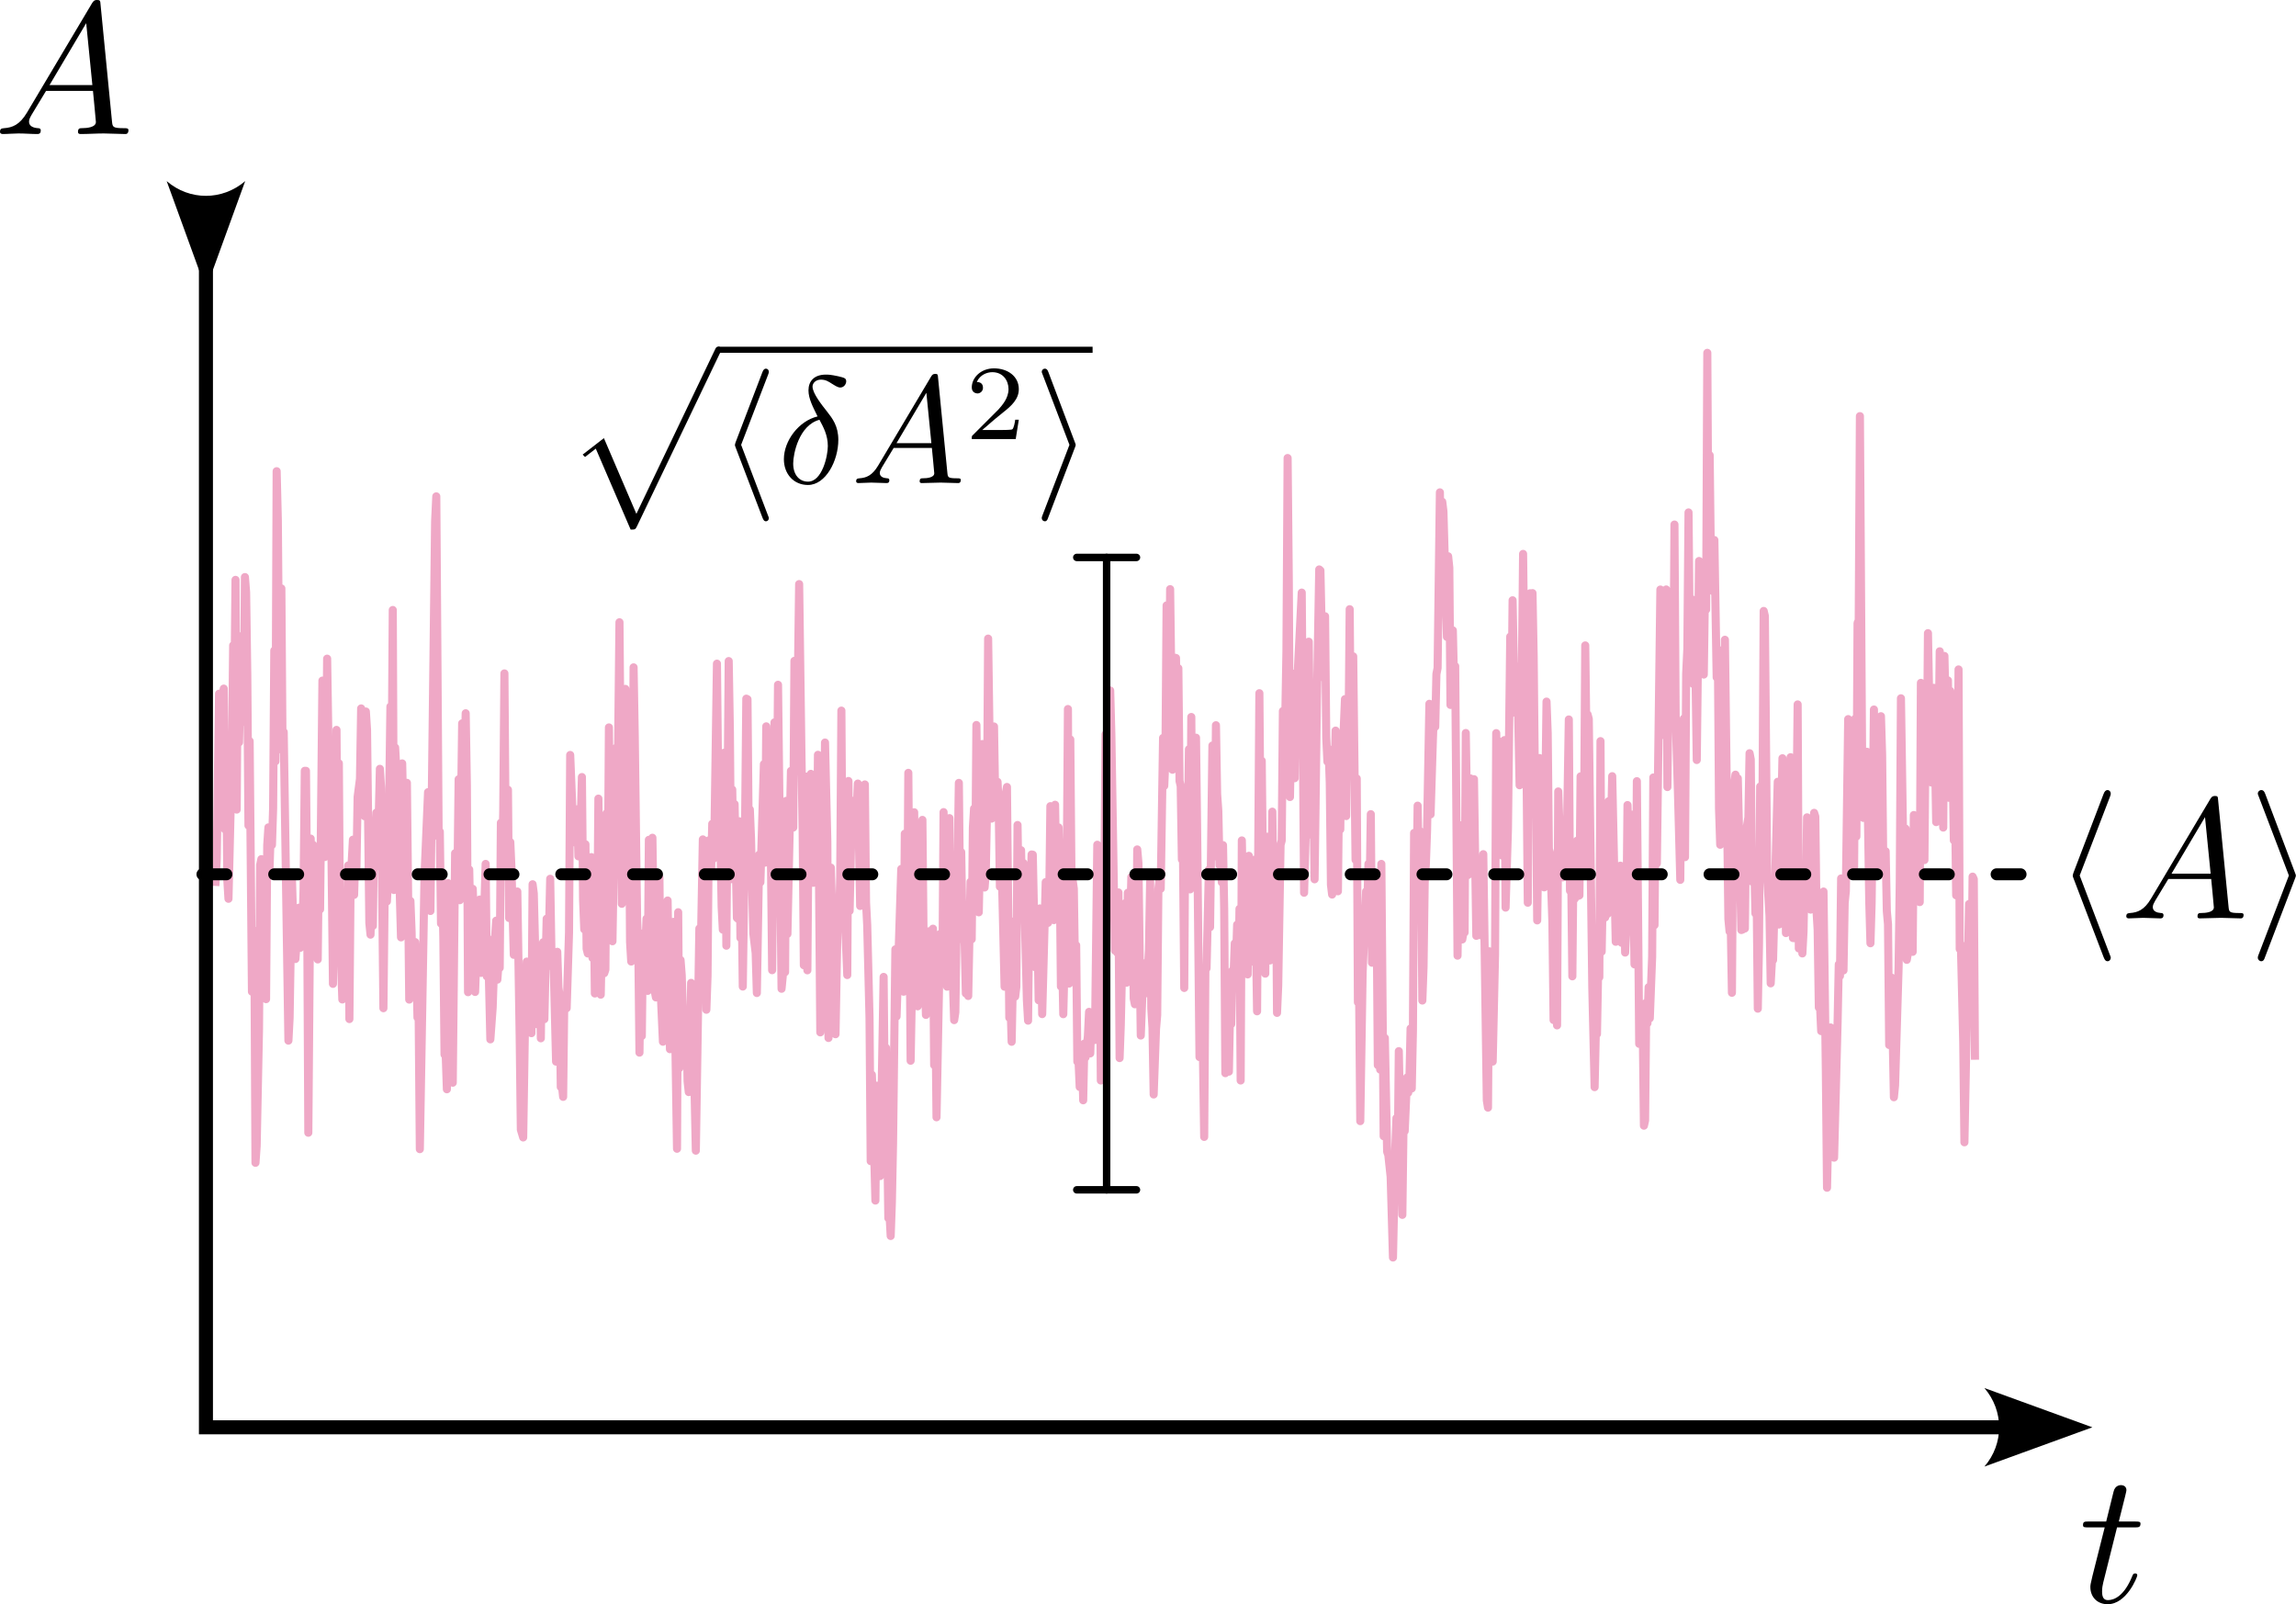 <?xml version="1.0" encoding="UTF-8" standalone="no"?>
<!-- Created with Inkscape (http://www.inkscape.org/) -->

<svg
   width="50.772mm"
   height="35.466mm"
   viewBox="0 0 50.772 35.466"
   version="1.1"
   id="svg1"
   inkscape:version="1.4 (1:1.4+202410161351+e7c3feb100)"
   sodipodi:docname="expabs.svg"
   inkscape:export-filename="/home/psm/Documents/these_git/these/Soutenance/expabs.svg"
   inkscape:export-xdpi="320"
   inkscape:export-ydpi="320"
   xmlns:inkscape="http://www.inkscape.org/namespaces/inkscape"
   xmlns:sodipodi="http://sodipodi.sourceforge.net/DTD/sodipodi-0.dtd"
   xmlns="http://www.w3.org/2000/svg"
   xmlns:svg="http://www.w3.org/2000/svg">
  <sodipodi:namedview
     id="namedview1"
     pagecolor="#ffffff"
     bordercolor="#666666"
     borderopacity="1.0"
     inkscape:showpageshadow="2"
     inkscape:pageopacity="0.0"
     inkscape:pagecheckerboard="0"
     inkscape:deskcolor="#d1d1d1"
     inkscape:document-units="mm"
     inkscape:zoom="4.643939"
     inkscape:cx="544.5808"
     inkscape:cy="221.68681"
     inkscape:window-width="1850"
     inkscape:window-height="1016"
     inkscape:window-x="0"
     inkscape:window-y="0"
     inkscape:window-maximized="1"
     inkscape:current-layer="g30">
    <inkscape:page
       x="0"
       y="3.4293578e-13"
       width="50.772"
       height="35.466"
       id="page1"
       margin="0"
       bleed="0" />
  </sodipodi:namedview>
  <defs
     id="defs1">
    <marker
       style="overflow:visible"
       id="marker9"
       refX="0"
       refY="0"
       orient="auto"
       inkscape:stockid="Stop"
       markerWidth="1"
       markerHeight="1"
       viewBox="0 0 1 1"
       inkscape:isstock="true"
       inkscape:collect="always"
       preserveAspectRatio="xMidYMid">
      <path
         style="fill:none;stroke:context-stroke;stroke-width:1"
         d="M 0,4 V -4"
         id="path9" />
    </marker>
    <marker
       style="overflow:visible"
       id="Stop"
       refX="0"
       refY="0"
       orient="auto"
       inkscape:stockid="Stop"
       markerWidth="1"
       markerHeight="1"
       viewBox="0 0 1 1"
       inkscape:isstock="true"
       inkscape:collect="always"
       preserveAspectRatio="xMidYMid">
      <path
         style="fill:none;stroke:context-stroke;stroke-width:1"
         d="M 0,4 V -4"
         id="path23" />
    </marker>
    <marker
       style="overflow:visible"
       id="marker2-5"
       refX="0"
       refY="0"
       orient="auto-start-reverse"
       inkscape:stockid="Concave triangle arrow"
       markerWidth="1"
       markerHeight="1"
       viewBox="0 0 1 1"
       inkscape:isstock="true"
       inkscape:collect="always"
       preserveAspectRatio="xMidYMid">
      <path
         transform="scale(0.7)"
         d="M -2,-4 9,0 -2,4 c 2,-2.33 2,-5.66 0,-8 z"
         style="fill:context-stroke;fill-rule:evenodd;stroke:none"
         id="path2-4" />
    </marker>
    <marker
       style="overflow:visible"
       id="ConcaveTriangle-8"
       refX="0"
       refY="0"
       orient="auto-start-reverse"
       inkscape:stockid="Concave triangle arrow"
       markerWidth="1"
       markerHeight="1"
       viewBox="0 0 1 1"
       inkscape:isstock="true"
       inkscape:collect="always"
       preserveAspectRatio="xMidYMid">
      <path
         transform="scale(0.7)"
         d="M -2,-4 9,0 -2,4 c 2,-2.33 2,-5.66 0,-8 z"
         style="fill:context-stroke;fill-rule:evenodd;stroke:none"
         id="path7-1" />
    </marker>
  </defs>
  <g
     inkscape:label="Calque 1"
     inkscape:groupmode="layer"
     id="layer1"
     transform="translate(-128.521,31.437)">
    <path
       style="fill:none;stroke:#efa8c6;stroke-width:0.179;stroke-linecap:square;stroke-linejoin:round;stroke-miterlimit:10;stroke-opacity:1"
       d="m 133.288,-11.941 0.026,-0.511 0.051,-3.649 0.052,2.772 0.026,-2.717 0.026,-0.168 0.026,3.112 0.026,-1.857 0.026,2.962 0.026,0.429 0.078,-3.23 0.026,-2.372 0.026,1.063 0.026,-2.511 0.026,5.078 0.026,-3.838 0.026,2.353 0.052,-2.349 0.026,0.009 0.026,1.886 0.026,-3.201 0.026,0.336 0.026,1.836 0.026,3.321 0.026,-1.866 0.051,5.539 0.026,-1.099 0.026,-0.246 0.026,5.128 0.026,-0.37 0.052,-2.59 0.026,-3.628 0.026,-0.125 0.026,2.182 0.026,-0.986 0.026,-0.229 0.026,2.128 0.026,-3.406 0.026,-0.391 0.026,0.87 0.026,-0.811 0.026,0.331 0.026,-0.811 0.026,-3.488 0.026,2.449 0.026,-6.414 0.026,1.086 0.026,3.184 0.026,-1.518 0.026,-0.161 0.026,3.579 0.026,-0.405 0.104,6.823 0.026,-0.5 0.051,-3.113 0.052,1.777 0.026,0.032 0.078,-1.134 0.026,0.887 0.051,-0.367 0.026,-0.962 0.026,-2.585 0.026,0.001 0.026,2.859 0.026,5.141 0.052,-6.502 0.026,1.004 0.026,-0.867 0.052,2.469 0.026,-0.393 0.026,0.458 0.026,-2.359 0.026,1.253 0.052,-5.058 0.052,3.9 0.026,-1.261 0.026,-3.124 0.051,3.287 0.026,-0.598 0.052,4.5 0.026,-3.827 0.026,0.428 0.026,-2.215 0.026,3.404 0.026,-2.666 0.026,3.754 0.051,1.467 0.026,-1.426 0.026,-0.079 0.026,-0.701 0.026,0.764 0.026,-1.52 0.026,3.395 0.026,-3.008 0.052,-0.957 0.026,1.22 0.026,-0.853 0.026,0.252 0.026,-1.564 0.052,-0.4 0.026,-1.557 0.026,1.705 0.026,-0.747 0.026,1.426 0.026,-2.316 0.026,0.41 0.051,4.264 0.026,0.259 0.026,-1.084 0.026,0.891 0.026,-2.075 0.026,0.142 0.026,-0.572 0.026,1.186 0.051,-2.154 0.026,0.422 0.052,4.87 0.051,-4.632 0.026,2.272 0.026,-0.53 0.052,-3.779 0.026,1.598 0.026,-3.732 0.026,6.19 0.026,-3.149 0.026,0.461 0.104,3.735 0.026,-3.845 0.052,2.483 0.026,-0.155 0.026,-1.899 0.052,4.792 0.026,-2.181 0.026,0.678 0.026,1.427 0.026,-1.075 0.026,-0.121 0.026,0.414 0.026,1.255 0.026,-0.104 0.026,3.013 0.104,-6.059 0.078,-1.833 0.026,0.193 0.026,2.434 0.104,-8.612 0.026,-0.554 0.052,7.53 0.026,-0.118 0.026,2.031 0.026,-0.939 0.026,1.265 0.026,2.571 0.026,-0.007 0.026,0.774 0.026,-4.556 0.026,2.98 0.026,-2.382 0.052,3.813 0.052,-5.074 0.026,0.466 0.026,0.05 0.026,-2.15 0.026,2.673 0.052,-3.909 0.026,2.301 0.052,-2.524 0.026,1.59 0.026,4.576 0.026,-2.712 0.052,2.55 0.026,-2.123 0.026,0.716 0.026,1.564 0.026,-0.73 0.026,-0.15 0.026,-0.361 0.026,-0.802 0.026,1.622 0.052,-0.713 0.051,-1.697 0.026,2.486 0.026,-0.831 0.052,2.224 0.051,-0.7 0.052,-1.532 0.026,-0.392 0.026,1.304 0.026,-0.351 0.026,0.091 0.026,-3.208 0.026,1.064 0.026,-1.312 0.026,-3.054 0.026,3.422 0.026,0.263 0.026,-1.113 0.026,2.836 0.026,-1.679 0.026,0.593 0.051,1.899 0.026,-0.295 0.026,-1.09 0.026,-0.015 0.052,3.181 0.026,2.083 0.052,0.173 0.052,-3.266 0.026,-0.621 0.026,0.076 0.026,1.146 0.026,0.025 0.026,0.335 0.026,-3.292 0.026,0.202 0.026,1.038 0.026,1.851 0.052,-1.096 0.026,-0.447 0.026,1.857 0.026,-2.053 0.026,-0.07 0.026,1.7 0.051,-2.22 0.052,0.24 0.026,-1.123 0.026,1.556 0.026,0.396 0.026,0.005 0.052,2.085 0.026,-2.428 0.026,0.789 0.026,0.193 0.026,2.008 0.026,-0.034 0.026,0.251 0.026,-2.192 0.026,0.03 0.026,0.202 0.052,-1.669 0.026,-3.929 0.078,1.929 0.026,-0.654 0.026,0.255 0.026,-0.329 0.026,1.04 0.051,-0.746 0.026,-1.007 0.026,2.705 0.026,0.662 0.026,-1.881 0.026,2.311 0.026,0.103 0.026,-1.717 0.026,1.594 0.026,-2.007 0.026,2.229 0.026,-1.473 0.026,2.259 0.026,-1.138 0.026,-0.011 0.026,-3.159 0.052,4.334 0.051,-2.465 0.026,1.99 0.026,-0.079 0.026,-3.456 0.026,1.836 0.026,-3.734 0.026,2.873 0.026,0.214 0.026,1.64 0.026,-1.56 0.026,0.045 0.026,-2.759 0.026,1.9 0.051,-4.678 0.052,6.224 0.026,-3.74 0.026,-0.066 0.026,-0.945 0.026,4.148 0.026,-0.173 0.026,-2.056 0.026,3.673 0.026,0.435 0.026,-1.947 0.026,-4.556 0.026,1.528 0.052,4.046 0.026,0.6 0.026,2.343 0.026,-2.03 0.026,1.663 0.026,-2.267 0.026,0.266 0.026,0.055 0.026,-0.648 0.026,1.596 0.026,-3.339 0.026,1.169 0.026,-1.119 0.026,-0.096 0.052,3.394 0.026,0.136 0.051,-2.505 0.026,-0.147 0.026,2.479 0.052,1.152 0.051,-2.276 0.026,-0.142 0.026,-0.704 0.052,3.287 0.026,-2.042 0.026,0.361 0.026,-1.134 0.078,5.016 0.026,-5.229 0.026,3.447 0.026,-2.391 0.026,0.335 0.052,1.633 0.026,0.07 0.026,-0.755 0.026,1.398 0.026,0.239 0.026,-0.56 0.026,-1.854 0.026,1.847 0.026,-0.603 0.052,2.465 0.078,-4.911 0.026,0.8 0.051,-2.77 0.026,0.188 0.052,3.578 0.026,-0.751 0.026,-2.993 0.052,0.701 0.026,-1.067 0.026,0.772 0.026,-0.798 0.052,-3.515 0.026,2.565 0.026,0.085 0.052,2.727 0.026,0.503 0.026,-3.91 0.026,0.593 0.026,3.672 0.052,-6.292 0.026,1.555 0.026,3.267 0.026,-1.982 0.026,1.491 0.026,-1.169 0.051,2.515 0.026,0.022 0.026,-2.158 0.026,2.579 0.026,-1.004 0.026,2.079 0.052,-3.675 0.026,-2.689 0.026,0.013 0.026,2.927 0.026,-0.49 0.026,0.641 0.051,2.097 0.052,0.437 0.026,0.882 0.052,-3.059 0.026,0.611 0.078,-2.612 0.026,2.178 0.026,-3.013 0.026,1.093 0.026,-0.795 0.026,2.574 0.026,0.119 0.026,2.399 0.052,-5.478 0.026,3.273 0.026,-1.208 0.026,-2.896 0.052,4.351 0.026,2.369 0.052,-0.545 0.026,0.177 0.026,-3.786 0.026,2.942 0.078,-3.604 0.051,1.252 0.026,-3.685 0.026,2.457 0.052,-2.194 0.026,-1.96 0.052,3.839 0.026,1.604 0.026,2.983 0.052,-4.17 0.026,4.282 0.026,-3.352 0.026,0.05 0.026,-1.041 0.052,2.409 0.026,-1.559 0.026,-0.224 0.026,1.677 0.026,-2.724 0.052,6.136 0.026,-0.991 0.026,-2.729 0.026,-0.221 0.026,-2.466 0.051,2.175 0.026,4.356 0.052,-3.766 0.026,0.844 0.026,-0.035 0.051,2.874 0.052,-2.818 0.026,0.353 0.026,-1.005 0.026,-3.684 0.026,3.894 0.026,0.065 0.078,1.887 0.026,-4.29 0.026,2.871 0.052,-2.435 0.026,0.914 0.026,-0.136 0.026,0.067 0.052,-1.224 0.051,2.706 0.026,-1.616 0.026,1.118 0.052,-2.189 0.026,2.611 0.026,0.5 0.051,2.048 0.026,3.169 0.026,-1.911 0.026,0.766 0.052,2.016 0.026,-2.54 0.026,0.038 0.052,1.961 0.078,-4.403 0.026,2.848 0.026,-1.281 0.052,3.766 0.026,-0.089 0.026,0.483 0.026,-0.737 0.026,-1.301 0.052,-4.299 0.026,1.485 0.104,-3.262 0.026,2.468 0.026,0.246 0.026,-3.493 0.052,2.408 0.026,-3.753 0.051,6.364 0.026,-1.434 0.026,-3.518 0.026,-0.541 0.052,3.398 0.026,0.892 0.026,-0.07 0.026,-3.099 0.026,-0.197 0.026,-0.755 0.026,2.636 0.026,0.528 0.026,1.147 0.078,-1.851 0.026,0.649 0.026,-0.246 0.026,-0.458 0.026,3.015 0.026,-1.431 0.026,2.585 0.078,-4.052 0.026,0.05 0.026,0.893 0.026,-3.637 0.052,3.196 0.026,0.663 0.026,-0.481 0.026,-3.245 0.026,3.553 0.052,0.114 0.026,0.798 0.026,-0.17 0.078,-5.074 0.026,2.538 0.026,-1.008 0.026,1.551 0.051,0.479 0.026,1.095 0.026,-0.531 0.026,0.586 0.051,-2.524 0.026,1.27 0.026,-2.467 0.026,-0.422 0.026,1.389 0.026,-3.236 0.052,4.141 0.077,-3.72 0.026,2.982 0.026,0.189 0.026,-0.328 0.026,-1.342 0.026,-3.832 0.052,3.614 0.026,0.365 0.052,-2.036 0.026,1.615 0.026,0.045 0.026,-0.436 0.026,0.559 0.026,1.759 0.026,-0.183 0.026,0.235 0.052,2.159 0.026,-4.271 0.026,-0.145 0.052,5.101 0.026,-0.349 0.026,0.881 0.052,-2.663 0.026,1.663 0.026,-0.217 0.026,-3.575 0.026,1.618 0.026,-0.218 0.026,-0.843 0.026,1.073 0.026,-0.79 0.077,3.033 0.026,0.452 0.026,-2.434 0.026,-0.316 0.026,-0.924 0.026,0.005 0.052,2.487 0.026,-0.077 0.026,-0.728 0.026,1.536 0.026,-2.03 0.026,0.056 0.026,2.28 0.078,-2.918 0.051,0.901 0.026,-0.489 0.026,-2.091 0.026,1.836 0.026,0.221 0.026,0.462 0.026,-2.55 0.026,1.615 0.051,-1.114 0.026,0.996 0.026,2.521 0.026,-0.73 0.026,1.342 0.077,-3.136 0.026,-3.61 0.026,6.069 0.026,-5.397 0.026,3.056 0.026,0.055 0.026,0.191 0.026,1.769 0.026,-0.522 0.026,2.574 0.026,-0.023 0.026,0.583 0.051,-0.792 0.026,1.086 0.026,-1.253 0.026,0.305 0.052,-0.469 0.026,-0.538 0.026,0.919 0.026,-0.839 0.026,0.082 0.026,-0.074 0.026,0.535 0.052,-4.317 0.052,1.741 0.026,3.471 0.052,-3.507 0.026,-0.522 0.026,-3.623 0.026,3.122 0.077,-4.092 0.026,0.98 0.078,4.769 0.026,-0.553 0.026,0.601 0.026,-1.333 0.026,3.662 0.026,-0.726 0.052,-2.308 0.026,0.682 0.026,-1.075 0.026,1.76 0.026,-1.987 0.026,0.995 0.026,-0.358 0.026,-0.984 0.026,0.881 0.026,1.803 0.026,0.128 0.026,-0.363 0.026,-3.06 0.026,0.297 0.052,3.817 0.051,-1.293 0.026,-0.253 0.026,-0.055 0.026,0.665 0.052,-0.951 0.026,-1.514 0.026,2.808 0.026,0.422 0.026,1.474 0.052,-1.445 0.026,-0.31 0.026,-2.786 0.026,-0.214 0.026,0.207 0.052,-3.334 0.026,1.06 0.026,-0.605 0.026,-3.384 0.052,2.724 0.026,-3.084 0.052,3.992 0.052,-2.476 0.026,0.006 0.026,2.083 0.026,-1.856 0.026,2.492 0.026,0.112 0.026,1.624 0.026,0.03 0.026,2.809 0.026,-4.097 0.026,1.106 0.026,-0.402 0.026,-1.884 0.026,3.098 0.026,-3.811 0.026,3.336 0.026,-2.068 0.052,-0.81 0.026,2.124 0.051,4.936 0.026,-1.658 0.052,1.699 0.026,1.724 0.026,-3.684 0.026,-0.043 0.052,-2.179 0.026,1.269 0.052,-4.015 0.026,0.415 0.026,2.035 0.026,-2.899 0.026,1.523 0.026,0.367 0.026,1.202 0.026,-0.421 0.026,0.802 0.026,-0.822 0.026,1.415 0.026,3.626 0.052,-2.023 0.026,1.989 0.026,-1.41 0.026,0.359 0.026,-1.184 0.026,0.104 0.026,-0.706 0.026,0.43 0.026,-0.842 0.026,1.41 0.026,-1.76 0.026,3.795 0.026,-5.307 0.051,2.535 0.026,-1.122 0.052,1.549 0.026,-2.622 0.052,2.34 0.026,-1.882 0.026,1.283 0.026,-1.655 0.052,3.351 0.051,-7.032 0.026,3.226 0.026,-1.732 0.026,2.391 0.026,0.593 0.026,1.722 0.026,-2.957 0.026,-0.071 0.026,0.401 0.026,2.335 0.026,-0.154 0.026,-3.135 0.026,1.949 0.026,-1.074 0.026,0.057 0.026,3.516 0.026,-0.605 0.052,-3.111 0.026,-0.094 0.026,-2.863 0.026,0.054 0.026,0.112 0.026,-1.482 0.026,-4.277 0.026,2.721 0.026,4.773 0.026,-1.555 0.026,1.022 0.026,-2.192 0.026,2.309 0.026,-2.21 0.026,0.183 0.104,-2.076 0.052,6.635 0.051,-1.837 0.052,-3.713 0.051,4.267 0.026,-1.354 0.026,0.462 0.026,1.878 0.051,-3.908 0.052,-2.942 0.026,0.023 0.051,2.359 0.052,-1.347 0.026,2.676 0.026,0.539 0.026,-0.28 0.026,0.751 0.026,2.252 0.026,0.214 0.051,-2.487 0.026,-1.137 0.051,3.552 0.026,-2.408 0.026,1.042 0.026,-1.948 0.026,0.32 0.052,-1.254 0.026,2.585 0.026,-2.564 0.026,0.836 0.026,-2.845 0.026,3.106 0.026,-1.761 0.026,-0.302 0.052,4.499 0.026,-1.8 0.026,4.948 0.026,-0.233 0.026,2.86 0.052,-3.282 0.077,-1.797 0.026,0.313 0.026,-0.922 0.026,0.592 0.026,-1.69 0.026,3.284 0.026,-1.956 0.026,1.271 0.051,-0.357 0.026,3.307 0.026,-3.473 0.026,3.571 0.026,-4.547 0.051,6.019 0.026,-2.171 0.051,2.514 0.026,0.071 0.052,0.489 0.051,1.779 0.051,-2.4 0.026,-0.682 0.026,1.105 0.026,-2.585 0.026,1.329 0.026,0.043 0.026,2.247 0.026,-2.005 0.026,0.154 0.052,-1.186 0.026,0.337 0.026,-0.261 0.026,-1.159 0.026,1.326 0.026,-1.277 0.026,-4.372 0.026,0.431 0.026,0.934 0.026,-1.968 0.026,1.4 0.026,-0.837 0.026,0.771 0.026,2.974 0.026,-0.729 0.026,-1.877 0.026,-0.415 0.026,-0.733 0.052,-2.806 0.026,2.445 0.051,-1.649 0.026,-0.723 0.026,0.436 0.026,-1.167 0.026,-0.131 0.051,-3.885 0.026,2.32 0.026,-2.112 0.026,0.213 0.078,2.775 0.026,-1.783 0.026,0.252 0.026,3.034 0.026,-0.167 0.026,-1.481 0.026,1.116 0.026,-0.325 0.052,6.4 0.026,-1.764 0.026,0.67 0.026,-1.787 0.026,2.523 0.026,-0.148 0.026,-0.006 0.026,-4.41 0.051,3.139 0.026,-0.391 0.026,-1.744 0.026,0.186 0.026,0.961 0.026,-1.13 0.052,3.463 0.051,-1.185 0.026,1.17 0.026,-0.418 0.051,-1.372 0.078,5.441 0.026,0.162 0.026,-3.457 0.026,0.733 0.026,0.111 0.026,1.595 0.052,-2.362 0.026,-4.899 0.026,1.084 0.026,-0.905 0.026,1.527 0.026,0.034 0.026,0.965 0.051,-2.55 0.026,3.702 0.052,-1.732 0.051,-4.259 0.026,1.697 0.026,-2.5 0.026,1.37 0.051,0.503 0.026,-0.332 0.052,2.548 0.026,-0.155 0.051,-4.959 0.026,2.216 0.026,-0.051 0.052,5.546 0.026,-5.912 0.026,-0.929 0.026,1.419 0.026,-1.422 0.026,1.408 0.026,2.652 0.026,0.317 0.026,2.858 0.051,-3.589 0.026,2.156 0.051,-1.418 0.026,2.12 0.052,-4.106 0.026,0.698 0.026,2.558 0.026,0.091 0.052,1.528 0.026,2.165 0.051,-1.174 0.026,1.292 0.026,-5.172 0.052,1.457 0.026,-0.03 0.026,0.472 0.052,-0.496 0.026,0.195 0.052,-3.189 0.026,3.787 0.026,-0.407 0.026,2.298 0.026,-2.707 0.026,0.994 0.026,-0.338 0.026,-0.946 0.026,1.219 0.026,-0.011 0.026,-2.631 0.051,2.093 0.026,-1.112 0.026,-3.876 0.026,2.082 0.026,-0.555 0.026,0.098 0.078,5.946 0.051,2.194 0.026,-1.202 0.026,0.029 0.026,-1.404 0.026,0.148 0.026,-5.22 0.026,4.654 0.026,-1.417 0.051,0.661 0.026,-0.917 0.026,0.839 0.026,-2.492 0.026,1.697 0.052,-2.25 0.078,3.661 0.026,-1.55 0.026,1.143 0.052,-1.276 0.026,1.705 0.052,-1.478 0.026,1.694 0.026,-0.57 0.026,-2.691 0.078,2.454 0.026,-2.241 0.051,3.309 0.026,-0.105 0.026,-3.945 0.052,5.807 0.026,-0.53 0.026,0.008 0.026,0.114 0.026,2.217 0.026,-0.115 0.026,-2.605 0.026,0.456 0.026,-0.797 0.026,0.687 0.052,-1.365 0.026,-3.958 0.026,3.264 0.026,-2.915 0.026,1.552 0.078,-6.056 0.026,3.219 0.026,-0.917 0.026,0.29 0.051,-2.594 0.026,4.368 0.026,-2.276 0.026,0.118 0.026,-2.078 0.026,2.629 0.026,-0.02 0.026,-4.176 0.026,4.215 0.051,1.69 0.052,1.95 0.026,-3.5 0.026,1.613 0.026,-1.679 0.026,3.064 0.026,-4.052 0.026,-0.554 0.026,-3.015 0.026,2.728 0.026,-0.676 0.026,-0.129 0.026,1.868 0.026,-0.085 0.026,-0.009 0.026,1.776 0.051,-4.399 0.026,2.164 0.026,0.054 0.026,-1.96 0.026,2.252 0.026,-1.815 0.026,0.38 0.026,-5.677 0.026,4.774 0.026,-2.51 0.026,2.258 0.026,-0.012 0.026,0.762 0.026,-1.134 0.051,3.037 0.026,-0.617 0.026,3.516 0.026,0.801 0.026,-1.66 0.026,0.66 0.026,-0.962 0.026,-2.57 0.077,6.174 0.026,0.275 0.026,-0.169 0.026,1.524 0.026,-3.772 0.026,-0.846 0.026,-0.204 0.026,0.144 0.026,-0.063 0.078,3.353 0.026,-0.009 0.026,-1.022 0.026,0.998 0.026,-2.137 0.052,-0.319 0.026,-1.419 0.026,0.136 0.026,2.7 0.052,-0.415 0.026,1.122 0.026,-0.459 0.026,2.563 0.026,-1.41 0.026,-3.5 0.026,1.642 0.026,-1.382 0.026,-4.142 0.026,0.111 0.051,5.737 0.052,0.897 0.026,1.487 0.026,-0.477 0.026,-0.037 0.104,-3.942 0.026,3.156 0.078,-3.676 0.051,1.523 0.026,2.342 0.026,-0.854 0.026,0.823 0.051,-3.857 0.052,3.997 0.026,0.003 0.026,-0.415 0.052,-4.752 0.026,5.395 0.026,-0.05 0.026,-1.68 0.026,1.84 0.026,-0.491 0.026,-1.438 0.026,0.932 0.026,-2.012 0.026,2.01 0.026,-1.363 0.026,1.393 0.026,-0.877 0.026,-0.075 0.026,-1.187 0.026,0.083 0.026,2.067 0.026,0.436 0.026,1.717 0.026,-0.056 0.026,0.578 0.051,-3.085 0.052,3.945 0.026,2.603 0.052,-2.352 0.026,-1.192 0.026,2.029 0.026,-0.616 0.026,1.466 0.078,-3 0.026,-1.274 0.026,0.258 0.026,-2.157 0.026,0.358 0.026,1.676 0.026,-1.493 0.026,-0.26 0.052,-3.803 0.051,3.008 0.026,0.446 0.026,-2.076 0.026,2.088 0.026,-3.475 0.026,2.605 0.026,-4.72 0.026,-0.06 0.026,-4.514 0.051,7.954 0.026,0.928 0.026,-0.571 0.026,0.227 0.026,-1.118 0.052,3.319 0.026,0.914 0.026,-0.89 0.051,-4.277 0.026,3.421 0.026,-0.755 0.051,0.854 0.026,-2.727 0.026,-0.645 0.026,0.852 0.026,2.488 0.026,0.111 0.026,-0.465 0.026,1.322 0.026,0.292 0.026,2.668 0.026,-0.396 0.026,-1.093 0.052,2.644 0.026,-0.26 0.078,-2.611 0.026,-1.888 0.026,-4.06 0.052,3.41 0.051,-0.528 0.026,2.9 0.026,-0.155 0.026,-0.747 0.026,0.681 0.026,-1.066 0.026,1.11 0.026,-3.025 0.026,0.911 0.026,-0.684 0.026,1.681 0.026,-0.795 0.026,0.812 0.026,-4.846 0.026,2.903 0.026,0.039 0.026,0.975 0.026,-2.917 0.026,0.988 0.026,-3.087 0.052,2.804 0.026,0.498 0.026,-1.814 0.026,-0.279 0.052,2.968 0.026,-1.279 0.026,-0.325 0.026,-2.172 0.052,3.348 0.026,0.549 0.026,-3.794 0.026,1.158 0.052,-0.617 0.026,2.595 0.026,-2.362 0.026,1.909 0.026,-0.22 0.026,1.613 0.026,-0.82 0.026,2.036 0.026,-0.73 0.026,-4.264 0.026,6.181 0.026,-0.098 0.052,2.16 0.026,2.21 0.103,-5.268 0.052,1.84 0.026,-2.445 0.026,0.056 0.026,3.903"
       id="path32" />
    <path
       style="fill:none;stroke:#000000;stroke-width:0.265px;stroke-linecap:round;stroke-linejoin:miter;stroke-dasharray:0.529, 1.058;stroke-dashoffset:0;stroke-opacity:1"
       d="m 132.998,-12.109 h 41.04"
       id="path6" />
    <path
       style="fill:none;stroke:#000000;stroke-width:0.165;stroke-linecap:round;stroke-linejoin:miter;stroke-dasharray:none;stroke-opacity:1;marker-start:url(#Stop);marker-end:url(#marker9)"
       d="M 152.992,-19.114 V -5.134"
       id="path8" />
    <g
       id="surface2"
       transform="matrix(0.379,0,0,0.379,173.186,-14.722)">
      <g
         style="fill:#000000;fill-opacity:1"
         id="g6">
        <g
           id="use5"
           transform="translate(1.993,9.465)">
          <path
             style="stroke:none"
             d="M 3.266,-7.094 C 3.312,-7.203 3.312,-7.234 3.312,-7.281 c 0,-0.109 -0.078,-0.203 -0.188,-0.203 -0.094,0 -0.172,0.062 -0.234,0.234 l -1.75,4.578 C 1.125,-2.609 1.094,-2.547 1.094,-2.5 c 0,0.031 0,0.062 0.047,0.172 L 2.891,2.25 C 2.938,2.359 2.984,2.5 3.125,2.5 c 0.109,0 0.188,-0.094 0.188,-0.203 0,-0.031 0,-0.047 -0.047,-0.156 L 1.5,-2.5 Z m 0,0"
             id="path8-1" />
        </g>
      </g>
      <g
         style="fill:#000000;fill-opacity:1"
         id="g7">
        <g
           id="use6"
           transform="translate(5.867,9.465)">
          <path
             style="stroke:none"
             d="M 1.781,-1.141 C 1.391,-0.484 1,-0.344 0.562,-0.312 0.438,-0.297 0.344,-0.297 0.344,-0.109 0.344,-0.047 0.406,0 0.484,0 0.75,0 1.062,-0.031 1.328,-0.031 c 0.344,0 0.688,0.031 1,0.031 0.062,0 0.188,0 0.188,-0.188 0,-0.109 -0.078,-0.125 -0.156,-0.125 -0.219,-0.016 -0.469,-0.094 -0.469,-0.344 0,-0.125 0.062,-0.234 0.141,-0.375 l 0.766,-1.266 h 2.5 c 0.016,0.203 0.156,1.562 0.156,1.656 0,0.297 -0.516,0.328 -0.719,0.328 C 4.594,-0.312 4.5,-0.312 4.5,-0.109 4.5,0 4.609,0 4.641,0 5.047,0 5.469,-0.031 5.875,-0.031 6.125,-0.031 6.766,0 7.016,0 7.062,0 7.188,0 7.188,-0.203 7.188,-0.312 7.094,-0.312 6.953,-0.312 6.344,-0.312 6.344,-0.375 6.312,-0.672 l -0.609,-6.219 c -0.016,-0.203 -0.016,-0.25 -0.188,-0.25 -0.156,0 -0.203,0.078 -0.266,0.172 z M 2.984,-2.609 4.938,-5.906 5.266,-2.609 Z m 0,0"
             id="path9-1" />
        </g>
      </g>
      <g
         style="fill:#000000;fill-opacity:1"
         id="g8">
        <g
           id="use7"
           transform="translate(13.339,9.465)">
          <path
             style="stroke:none"
             d="M 2.719,-2.328 C 2.766,-2.438 2.766,-2.469 2.766,-2.5 c 0,-0.016 0,-0.047 -0.047,-0.156 L 0.984,-7.25 c -0.062,-0.172 -0.125,-0.234 -0.234,-0.234 -0.109,0 -0.203,0.094 -0.203,0.203 0,0.031 0,0.047 0.047,0.156 L 2.359,-2.5 0.594,2.109 C 0.547,2.219 0.547,2.25 0.547,2.297 0.547,2.406 0.641,2.5 0.75,2.5 0.875,2.5 0.922,2.391 0.953,2.297 Z m 0,0"
             id="path10" />
        </g>
      </g>
    </g>
    <g
       id="surface2-1"
       transform="matrix(0.338,0,0,0.338,140.362,-24.58)">
      <g
         style="fill:#000000;fill-opacity:1"
         id="g11">
        <g
           id="use10"
           transform="translate(1.993,2.79)">
          <path
             style="stroke:none"
             d="m 4.234,11.562 c 0.297,0 0.312,-0.016 0.406,-0.203 l 5.453,-11.375 c 0.078,-0.141 0.078,-0.156 0.078,-0.188 0,-0.109 -0.078,-0.203 -0.203,-0.203 -0.125,0 -0.172,0.094 -0.219,0.203 L 4.609,10.531 2.484,5.578 1.094,6.656 1.25,6.812 1.953,6.266 Z m 0,0"
             id="path16" />
        </g>
      </g>
      <path
         style="fill:none;stroke:#000000;stroke-width:0.398;stroke-linecap:butt;stroke-linejoin:miter;stroke-miterlimit:10;stroke-opacity:1"
         d="M -0.002,1.5625e-4 H 24.494"
         transform="matrix(1,0,0,-1,11.955,2.59)"
         id="path11" />
      <g
         style="fill:#000000;fill-opacity:1"
         id="g12">
        <g
           id="use11"
           transform="translate(11.955,11.308)">
          <path
             style="stroke:none"
             d="M 3.266,-7.094 C 3.312,-7.203 3.312,-7.234 3.312,-7.281 c 0,-0.109 -0.078,-0.203 -0.188,-0.203 -0.094,0 -0.172,0.062 -0.234,0.234 l -1.75,4.578 C 1.125,-2.609 1.094,-2.547 1.094,-2.5 c 0,0.031 0,0.062 0.047,0.172 L 2.891,2.25 C 2.938,2.359 2.984,2.5 3.125,2.5 c 0.109,0 0.188,-0.094 0.188,-0.203 0,-0.031 0,-0.047 -0.047,-0.156 L 1.5,-2.5 Z m 0,0"
             id="path17" />
        </g>
      </g>
      <g
         style="fill:#000000;fill-opacity:1"
         id="g13">
        <g
           id="use12"
           transform="translate(15.83,11.308)">
          <path
             style="stroke:none"
             d="M 2.625,-4.359 C 1.391,-4.062 0.422,-2.766 0.422,-1.562 0.422,-0.594 1.062,0.125 2,0.125 c 1.156,0 1.984,-1.578 1.984,-2.953 0,-0.906 -0.391,-1.406 -0.734,-1.844 C 2.891,-5.125 2.297,-5.875 2.297,-6.312 c 0,-0.219 0.203,-0.453 0.547,-0.453 0.312,0 0.5,0.125 0.719,0.266 0.203,0.125 0.391,0.25 0.547,0.25 C 4.359,-6.25 4.5,-6.484 4.5,-6.656 4.5,-6.875 4.344,-6.891 3.984,-6.984 3.469,-7.094 3.328,-7.094 3.172,-7.094 c -0.781,0 -1.141,0.438 -1.141,1.031 0,0.547 0.297,1.094 0.594,1.703 z m 0.125,0.219 c 0.25,0.469 0.547,1 0.547,1.719 0,0.656 -0.375,2.328 -1.297,2.328 -0.547,0 -0.969,-0.422 -0.969,-1.188 0,-0.625 0.375,-2.5 1.719,-2.859 z m 0,0"
             id="path18" />
        </g>
      </g>
      <g
         style="fill:#000000;fill-opacity:1"
         id="g14">
        <g
           id="use13"
           transform="translate(20.636,11.308)">
          <path
             style="stroke:none"
             d="M 1.781,-1.141 C 1.391,-0.484 1,-0.344 0.562,-0.312 0.438,-0.297 0.344,-0.297 0.344,-0.109 0.344,-0.047 0.406,0 0.484,0 0.75,0 1.062,-0.031 1.328,-0.031 c 0.344,0 0.688,0.031 1,0.031 0.062,0 0.188,0 0.188,-0.188 0,-0.109 -0.078,-0.125 -0.156,-0.125 -0.219,-0.016 -0.469,-0.094 -0.469,-0.344 0,-0.125 0.062,-0.234 0.141,-0.375 l 0.766,-1.266 h 2.5 c 0.016,0.203 0.156,1.562 0.156,1.656 0,0.297 -0.516,0.328 -0.719,0.328 C 4.594,-0.312 4.5,-0.312 4.5,-0.109 4.5,0 4.609,0 4.641,0 5.047,0 5.469,-0.031 5.875,-0.031 6.125,-0.031 6.766,0 7.016,0 7.062,0 7.188,0 7.188,-0.203 7.188,-0.312 7.094,-0.312 6.953,-0.312 6.344,-0.312 6.344,-0.375 6.312,-0.672 l -0.609,-6.219 c -0.016,-0.203 -0.016,-0.25 -0.188,-0.25 -0.156,0 -0.203,0.078 -0.266,0.172 z M 2.984,-2.609 4.938,-5.906 5.266,-2.609 Z m 0,0"
             id="path19" />
        </g>
      </g>
      <g
         style="fill:#000000;fill-opacity:1"
         id="g15-1">
        <g
           id="use14"
           transform="translate(28.106,8.43)">
          <path
             style="stroke:none"
             d="M 3.516,-1.266 H 3.281 c -0.016,0.156 -0.094,0.562 -0.188,0.625 C 3.047,-0.594 2.516,-0.594 2.406,-0.594 H 1.125 c 0.734,-0.641 0.984,-0.844 1.391,-1.172 0.516,-0.406 1,-0.844 1,-1.5 0,-0.844 -0.734,-1.359 -1.625,-1.359 -0.859,0 -1.453,0.609 -1.453,1.25 0,0.344 0.297,0.391 0.375,0.391 0.156,0 0.359,-0.125 0.359,-0.375 0,-0.125 -0.047,-0.375 -0.406,-0.375 C 0.984,-4.219 1.453,-4.375 1.781,-4.375 c 0.703,0 1.062,0.547 1.062,1.109 0,0.609 -0.438,1.078 -0.656,1.328 L 0.516,-0.266 C 0.438,-0.203 0.438,-0.188 0.438,0 h 2.875 z m 0,0"
             id="path20" />
        </g>
      </g>
      <g
         style="fill:#000000;fill-opacity:1"
         id="g16">
        <g
           id="use15"
           transform="translate(32.576,11.308)">
          <path
             style="stroke:none"
             d="M 2.719,-2.328 C 2.766,-2.438 2.766,-2.469 2.766,-2.5 c 0,-0.016 0,-0.047 -0.047,-0.156 L 0.984,-7.25 c -0.062,-0.172 -0.125,-0.234 -0.234,-0.234 -0.109,0 -0.203,0.094 -0.203,0.203 0,0.031 0,0.047 0.047,0.156 L 2.359,-2.5 0.594,2.109 C 0.547,2.219 0.547,2.25 0.547,2.297 0.547,2.406 0.641,2.5 0.75,2.5 0.875,2.5 0.922,2.391 0.953,2.297 Z m 0,0"
             id="path21" />
        </g>
      </g>
    </g>
    <path
       style="fill:none;stroke:#000000;stroke-width:0.31;stroke-linecap:butt;stroke-linejoin:miter;stroke-dasharray:none;stroke-opacity:1;marker-start:url(#marker2-5);marker-end:url(#ConcaveTriangle-8)"
       d="M 133.075,-26.999 V 0.116 h 39.762"
       id="path1-8"
       sodipodi:nodetypes="ccc" />
    <g
       id="surface2-1-1-1-1-1"
       transform="matrix(0.415,0,0,0.415,127.551,-32.126)">
      <g
         style="fill:#000000;fill-opacity:1"
         id="g3">
        <g
           id="use2"
           transform="translate(1.993,8.8)">
          <path
             style="stroke:none"
             d="M 1.781,-1.141 C 1.391,-0.484 1,-0.344 0.562,-0.312 0.438,-0.297 0.344,-0.297 0.344,-0.109 0.344,-0.047 0.406,0 0.484,0 0.75,0 1.062,-0.031 1.328,-0.031 c 0.344,0 0.688,0.031 1,0.031 0.062,0 0.188,0 0.188,-0.188 0,-0.109 -0.078,-0.125 -0.156,-0.125 -0.219,-0.016 -0.469,-0.094 -0.469,-0.344 0,-0.125 0.062,-0.234 0.141,-0.375 l 0.766,-1.266 h 2.5 c 0.016,0.203 0.156,1.562 0.156,1.656 0,0.297 -0.516,0.328 -0.719,0.328 C 4.594,-0.312 4.5,-0.312 4.5,-0.109 4.5,0 4.609,0 4.641,0 5.047,0 5.469,-0.031 5.875,-0.031 6.125,-0.031 6.766,0 7.016,0 7.062,0 7.188,0 7.188,-0.203 7.188,-0.312 7.094,-0.312 6.953,-0.312 6.344,-0.312 6.344,-0.375 6.312,-0.672 l -0.609,-6.219 c -0.016,-0.203 -0.016,-0.25 -0.188,-0.25 -0.156,0 -0.203,0.078 -0.266,0.172 z M 2.984,-2.609 4.938,-5.906 5.266,-2.609 Z m 0,0"
             id="path3-1" />
        </g>
      </g>
    </g>
    <g
       id="surface2-1-1-1-1-1-1-1-1-1-1-1-1-1-1-1"
       transform="matrix(0.415,0,0,0.415,173.659,0.612)">
      <g
         style="fill:#000000;fill-opacity:1"
         id="g3-1-1">
        <g
           id="use2-1-1"
           transform="translate(1.993,8.12)">
          <path
             style="stroke:none"
             d="m 2.047,-3.984 h 0.938 c 0.203,0 0.312,0 0.312,-0.203 0,-0.109 -0.109,-0.109 -0.281,-0.109 h -0.875 C 2.5,-5.719 2.547,-5.906 2.547,-5.969 c 0,-0.172 -0.125,-0.266 -0.297,-0.266 -0.031,0 -0.312,0 -0.391,0.359 L 1.469,-4.297 h -0.938 c -0.203,0 -0.297,0 -0.297,0.188 0,0.125 0.078,0.125 0.281,0.125 h 0.875 C 0.672,-1.156 0.625,-0.984 0.625,-0.812 0.625,-0.266 1,0.109 1.547,0.109 2.562,0.109 3.125,-1.344 3.125,-1.422 3.125,-1.531 3.047,-1.531 3.016,-1.531 2.922,-1.531 2.906,-1.5 2.859,-1.391 2.438,-0.344 1.906,-0.109 1.562,-0.109 c -0.203,0 -0.312,-0.125 -0.312,-0.453 0,-0.25 0.031,-0.312 0.062,-0.484 z m 0,0"
             id="path3-1-1-1" />
        </g>
      </g>
    </g>
  </g>
</svg>
